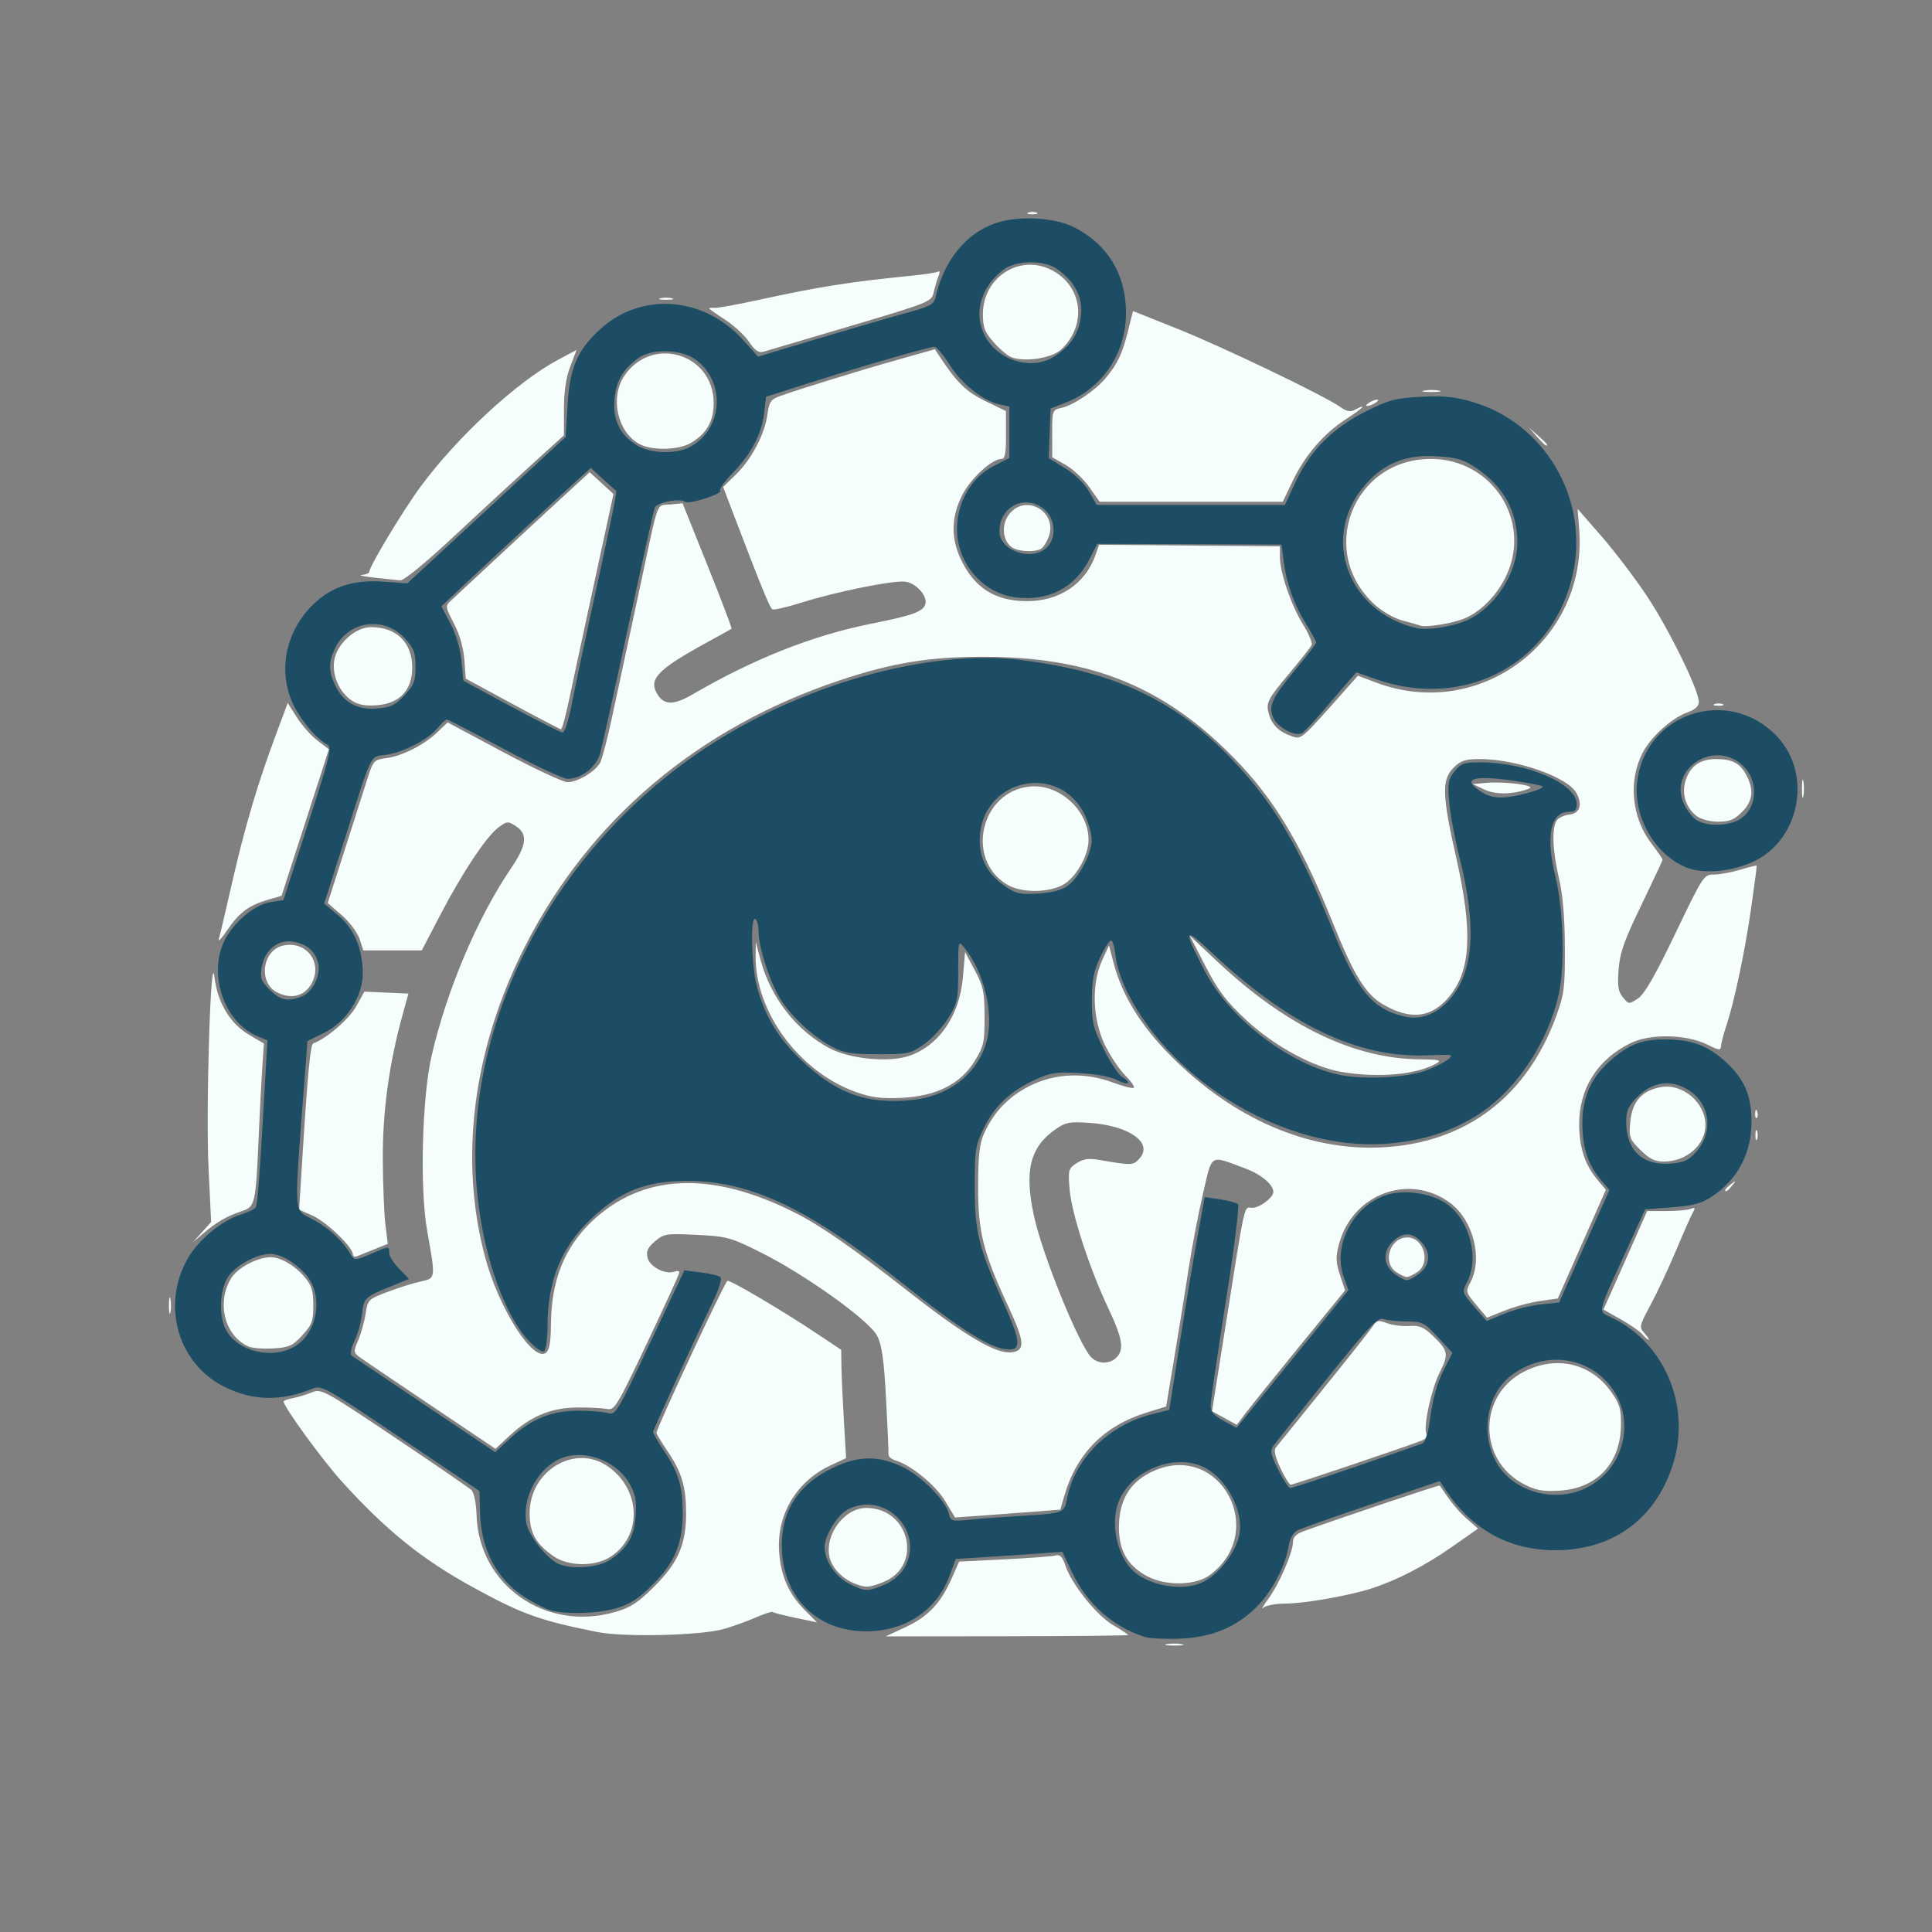 <svg width="800" height="800" version="1.1" viewBox="0 0 211.67 211.67" xml:space="preserve" xmlns="http://www.w3.org/2000/svg"><rect x="0" y="0" width="211.67" height="211.67" fill="#808080" stroke="none"/><g transform="matrix(1.366 0 0 1.366 -30.242 -10.589)"><path d="m115.73 139.62c0.327-0.063 0.863-0.063 1.191 0 0.327 0.063 0.059 0.115-0.595 0.115-0.655 0-0.923-0.052-0.595-0.115zm-45.707-0.976c-4.617-0.926-5.999-1.423-9.899-3.557-4.124-2.257-6.982-4.559-10.56-8.502-1.551-1.71-4.676-6.002-4.676-6.422 0-0.076 0.327-0.198 0.728-0.271 0.4-0.073 1.085-0.279 1.521-0.458 0.773-0.317 0.948-0.223 6.615 3.575 3.201 2.145 5.985 4.054 6.186 4.242 0.222 0.207 0.388 1.006 0.424 2.04 0.195 5.631 5.562 9.366 11.131 7.747 1.246-0.362 1.837-0.751 3.162-2.079 1.883-1.888 2.515-3.357 2.513-5.848-0.002-2.107-0.347-3.269-1.462-4.927-0.505-0.75-0.917-1.427-0.917-1.504 0-0.369 5.364-11.873 5.687-12.196 0.14-0.14 4.312 2.318 7.212 4.249l1.918 1.278 0.022 1.381c0.012 0.76 0.102 2.714 0.198 4.344l0.176 2.963-1.271 0.595c-2.712 1.27-4.303 3.943-4.104 6.896 0.133 1.97 0.767 3.408 2.084 4.724l0.96 0.96-1.73-0.363c-0.951-0.199-1.777-0.41-1.835-0.468-0.058-0.058-0.661 0.137-1.338 0.434-0.678 0.297-1.828 0.712-2.555 0.923-1.839 0.532-8.013 0.681-10.186 0.245zm24.744-0.388c1.806-0.842 2.817-1.906 3.693-3.887l0.604-1.367 3.669-0.184c2.018-0.101 3.867-0.242 4.108-0.312 0.318-0.093 0.524 0.13 0.747 0.806 0.493 1.495 2.501 4.004 3.825 4.78 0.663 0.389 1.206 0.747 1.206 0.796 0 0.049-4.376 0.094-9.723 0.1l-9.723 0.011zm29.095-2.264c0.873-1.19 1.972-3.72 1.982-4.559 4e-3 -0.4 0.262-0.661 0.866-0.877 3.49-1.247 10.86-3.719 10.901-3.657 0.964 1.422 1.488 2.062 2.201 2.689l0.871 0.765-2.059 1.446c-2.152 1.511-4.395 2.675-6.444 3.343-1.819 0.593-5.419 1.226-6.969 1.226-0.755 0-1.539 0.149-1.742 0.331s-0.027-0.136 0.392-0.707zm-33.201-1.244c-0.987-0.394-1.804-1.262-1.992-2.116-0.397-1.807 1.199-3.936 2.951-3.936 3.501 0 4.57 4.662 1.364 5.945-1.154 0.462-1.406 0.473-2.323 0.107zm23.549-0.545c-1.707-0.879-2.43-2.238-2.316-4.351 0.108-2.002 1.014-3.343 2.789-4.128 5.319-2.353 9.199 4.866 4.491 8.354-1.127 0.835-3.469 0.894-4.963 0.125zm-47.629-1.605c-1.456-0.991-1.963-1.889-1.963-3.48 0-3.384 3.583-5.567 6.22-3.79 2.758 1.859 2.852 5.708 0.18 7.337-1.22 0.744-3.291 0.712-4.437-0.068zm31.362-4.457c-0.764-1.276-2.766-2.908-4.01-3.267-0.311-0.09-0.551-0.308-0.535-0.486 0.016-0.177-0.07-2.168-0.191-4.424-0.171-3.164-0.334-4.323-0.717-5.073-0.631-1.237-5.809-4.941-9.393-6.72-2.379-1.181-2.678-1.262-5.101-1.378-2.44-0.117-2.613-0.09-3.329 0.525-0.598 0.514-0.719 0.79-0.584 1.329 0.182 0.724 1.453 1.364 2.166 1.091 0.214-0.082 0.383-0.047 0.376 0.077-0.007 0.125-1.172 2.667-2.588 5.651-2.437 5.133-2.61 5.417-3.228 5.292-0.359-0.073-1.427-0.126-2.373-0.118-2.096 0.018-3.713 0.685-5.378 2.22l-1.184 1.092-4.987-3.352c-2.743-1.843-5.313-3.581-5.711-3.862-0.717-0.505-0.72-0.52-0.307-1.487 0.229-0.537 0.496-1.495 0.592-2.129 0.17-1.122 0.217-1.169 1.763-1.754 0.873-0.331 2.064-0.705 2.646-0.833 1.232-0.27 1.221-0.186 0.529-4.066-0.601-3.368-0.414-10.703 0.358-14.043 1.22-5.274 3.666-11.051 6.356-15.014 1.273-1.875 1.381-2.756 0.414-3.389-0.64-0.419-0.715-0.415-1.389 0.076-0.967 0.705-2.895 3.6-4.687 7.036l-1.483 2.844h-4.688l-0.305-0.925c-0.168-0.509-0.81-1.365-1.428-1.902l-1.123-0.976 1.275-3.985c0.701-2.192 1.525-4.775 1.831-5.74 0.545-1.72 0.577-1.758 1.591-1.894 1.293-0.173 3.023-1.051 4.098-2.078l0.822-0.785 4.489 2.396c2.469 1.318 4.778 2.396 5.132 2.395 0.804-0.001 2.236-0.857 2.613-1.562 0.157-0.293 0.586-1.936 0.954-3.652 0.368-1.716 0.912-4.251 1.21-5.633 0.297-1.382 0.821-3.823 1.163-5.424 1.396-6.527 1.155-5.895 2.283-6.002l1-0.095 2.005 5c1.103 2.75 1.97 5.027 1.927 5.061-0.043 0.034-0.911 0.516-1.93 1.073-4.066 2.221-4.797 2.999-3.985 4.238 0.545 0.832 1.299 0.819 2.794-0.05 4.973-2.889 9.665-4.739 14.42-5.684 3.149-0.626 4.008-0.931 4.226-1.5 0.251-0.655-0.723-1.763-1.631-1.855-1.013-0.102-5.56 0.822-8.295 1.686-1.163 0.367-2.213 0.607-2.333 0.533-0.206-0.127-0.901-1.827-3.038-7.431l-0.908-2.381 1.03-1.003c1.254-1.221 2.306-3.225 2.522-4.806 0.139-1.014 0.274-1.216 0.987-1.472 1.57-0.565 6.393-2.054 9.416-2.907l3.034-0.856 0.406 0.62c1.343 2.05 2.116 2.8 3.65 3.544l1.637 0.794 7e-3 1.918c5e-3 1.437-0.083 1.918-0.35 1.918-0.79 0-2.504 1.584-3.179 2.938-0.851 1.707-0.898 3.34-0.146 4.999 1.064 2.346 2.717 3.438 5.261 3.474 2.646 0.037 4.779-1.372 5.588-3.692l0.29-0.832 14.502 0.125 4.3e-4 0.836c6.4e-4 1.252 0.884 3.849 1.836 5.396 0.464 0.754 0.787 1.505 0.717 1.67-0.069 0.165-0.92 1.247-1.891 2.404-1.541 1.837-1.745 2.205-1.607 2.893 0.201 1.003 0.778 1.639 1.816 2.001 0.887 0.309 0.669 0.495 4.572-3.907l0.813-0.916 1.509 0.565c8.309 3.109 16.939-3.434 16.241-12.312l-0.129-1.635 1.918 2.199c1.055 1.21 2.699 3.374 3.654 4.81 1.754 2.638 4.154 7.534 4.154 8.475 0 0.347-0.307 0.622-0.956 0.857-1.243 0.45-2.915 1.972-3.566 3.247-1.154 2.262-0.866 5.179 0.717 7.252 0.492 0.645 0.895 1.229 0.895 1.298 0 0.069-0.765 1.705-1.7 3.636-1.381 2.852-1.724 3.821-1.827 5.165-0.102 1.323-0.033 1.772 0.343 2.236 0.461 0.569 0.485 0.571 1.202 0.101 0.529-0.347 1.361-1.79 3.003-5.212 2.226-4.638 2.287-4.733 3.097-4.733 0.454 0 1.405-0.174 2.112-0.387s1.301-0.362 1.319-0.331c0.018 0.031-0.18 1.545-0.439 3.364-0.499 3.499-1.358 7.574-1.998 9.481-0.212 0.631-0.4 1.349-0.419 1.595-0.031 0.408-0.129 0.401-1.106-0.085-1.661-0.825-4.559-0.889-6.118-0.134-2.697 1.306-4.194 3.684-4.158 6.606 0.023 1.858 0.477 3.197 1.495 4.407l0.645 0.767-3.854 8.717-1.42 0.201c-0.781 0.11-2.059 0.457-2.839 0.771l-1.419 0.57-0.869-1.035c-0.848-1.01-0.859-1.054-0.449-1.829 0.987-1.869 0.208-4.947-1.596-6.309-3.278-2.474-7.886-0.782-8.963 3.293-0.268 1.013-0.254 1.425 0.085 2.454l0.407 1.236-3.611 4.426c-1.986 2.434-3.94 4.86-4.342 5.39l-0.73 0.965-1.988-1.089 0.989-6.241c1.741-10.981 1.539-10.077 2.247-10.077 0.591 0 1.682-0.82 1.682-1.264 0-0.598-0.962-1.407-2.24-1.885-2.913-1.09-2.642-1.249-3.399 2.003-0.367 1.576-0.878 4.235-1.135 5.909-0.257 1.673-0.773 4.873-1.146 7.109l-0.678 4.067-1.518 0.468c-3.461 1.066-5.668 3.294-6.658 6.722l-0.312 1.081-2.106 0.165c-1.158 0.091-3.058 0.232-4.222 0.315l-2.117 0.15zm13.734-11.503c0.648-0.648 0.502-1.529-0.661-3.99-1.502-3.175-2.936-7.592-3.092-9.523-0.124-1.529-0.091-1.652 0.562-2.08 0.502-0.329 0.968-0.407 1.688-0.283 2.776 0.479 2.841 0.477 3.358-0.094 1.123-1.241-0.789-2.621-3.947-2.85-1.643-0.119-1.961-0.063-2.758 0.488-2.081 1.436-2.556 3.344-1.748 7.018 0.681 3.095 3.521 10.115 4.554 11.257 0.527 0.583 1.492 0.609 2.046 0.056zm-45.351-2.593c0.012-3.557 1.072-6.237 3.299-8.343 4.057-3.837 9.594-4.069 16.283-0.682 2.093 1.06 4.603 2.807 9.239 6.432 4.43 3.463 6.883 4.904 8.112 4.764 1.132-0.129 1.082-0.812-0.278-3.741-1.993-4.294-2.399-5.919-2.392-9.575 4e-3 -2.417 0.114-3.417 0.459-4.191 0.782-1.752 1.986-3.013 3.688-3.864 2.04-1.019 4.418-1.11 6.703-0.255 0.816 0.305 1.552 0.487 1.635 0.403 0.083-0.083-0.237-0.542-0.712-1.018-0.475-0.476-1.206-1.581-1.625-2.454-0.979-2.042-1.063-4.879-0.2-6.747l0.55-1.191 0.373 1.423c0.678 2.585 2.183 5.023 4.6 7.453 5.007 5.034 11.008 7.625 16.946 7.318 6.691-0.346 11.605-4.06 13.958-10.549 0.637-1.755 0.702-2.282 0.686-5.513-0.012-2.422-0.168-4.211-0.483-5.556-0.522-2.227-0.579-4.113-0.14-4.643 0.161-0.194 0.611-0.39 0.999-0.435 0.832-0.096 1.053-0.782 0.554-1.715-0.688-1.285-4.797-2.733-7.758-2.733-1.167 0-1.525 0.119-2.104 0.698-0.957 0.957-0.918 2.204 0.227 7.26 1.332 5.883 1.166 9.032-0.588 11.116-1.419 1.686-3.071 1.881-5.265 0.62-1.415-0.813-2.352-2.333-4.069-6.597-2.726-6.77-4.959-10.359-8.675-13.941-5.366-5.173-11.114-7.359-19.338-7.357-4.385 1e-3 -7.307 0.481-11.54 1.894-11.319 3.779-20.058 11.166-25.216 21.318-4.187 8.241-5.319 17.049-3.206 24.942 1.111 4.152 3.888 8.491 4.897 7.653 0.256-0.212 0.375-0.902 0.38-2.196zm24.488-18.698c-4.58-1.621-8.131-6.448-8.07-10.969l0.014-1.058 0.384 1.427c0.81 3.013 2.827 5.612 5.473 7.052 1.609 0.876 4.752 1.196 6.4 0.652 2.41-0.795 4.091-3.228 4.352-6.301l0.174-2.037 0.779 1.455c0.687 1.282 0.78 1.725 0.786 3.724 6e-3 2.07-0.064 2.382-0.796 3.568-1.136 1.839-3.087 2.816-5.882 2.946-1.584 0.074-2.4-0.03-3.613-0.459zm39.005-1.606c-2.325-0.372-5.482-2.085-7.752-4.204-1.599-1.493-2.233-2.333-3.247-4.301l-1.261-2.445 2.219 2.084c5.497 5.163 10.975 7.805 16.259 7.841 1.475 0.01 1.75 0.072 1.353 0.303-1.574 0.914-4.578 1.201-7.57 0.722zm-26.924-15.05c-3.352-2.044-2.098-7.444 1.824-7.853 2.364-0.246 4.727 1.893 4.727 4.279 0 1.29-1.059 3.109-2.117 3.638-1.262 0.631-3.344 0.6-4.434-0.064zm38.301-7.612-0.926-0.437 1.058-0.098c1.51-0.14 4.125 0.213 3.44 0.465-1.287 0.473-2.663 0.5-3.572 0.07zm3.177 55.715c-3.728-1.921-3.701-7.186 0.046-9.053 2.599-1.295 5.335-0.64 6.96 1.667 0.668 0.949 0.788 1.361 0.77 2.66-0.042 3.062-1.933 5.069-4.94 5.243-1.329 0.077-1.878-0.023-2.837-0.517zm-19.54-1.294c-0.414-0.883-0.536-1.428-0.367-1.643 0.139-0.177 1.847-2.292 3.795-4.701 1.948-2.409 3.721-4.649 3.94-4.979 0.354-0.534 0.484-0.567 1.184-0.301 0.432 0.164 1.233 0.267 1.779 0.227 0.795-0.057 1.157 0.085 1.816 0.712 1.328 1.264 1.381 1.517 0.629 3.015-0.673 1.339-1.315 4.296-1.071 4.931 0.07 0.183-0.073 0.414-0.318 0.513-1.127 0.452-10.37 3.568-10.556 3.558-0.115-6e-3 -0.488-0.605-0.829-1.332zm-82.745-9.747c-1.923-0.828-2.612-3.519-1.405-5.486 0.511-0.833 2.108-1.68 3.165-1.68 0.802 0 1.948 0.671 2.728 1.598 0.562 0.667 0.693 1.096 0.693 2.262 0 1.262-0.108 1.557-0.882 2.402-0.774 0.844-1.059 0.974-2.315 1.052-0.788 0.049-1.681-0.018-1.983-0.148zm111.78-0.979c-0.195-0.235-0.978-0.779-1.741-1.209l-1.386-0.782 0.676-1.503c0.372-0.826 1.161-2.604 1.754-3.95l1.078-2.447h1.52c0.836 0 1.72-0.077 1.965-0.171 0.372-0.143 0.398-0.088 0.162 0.331-0.155 0.276-0.756 1.633-1.335 3.015s-1.487 3.325-2.019 4.316c-0.928 1.731-0.948 1.823-0.502 2.315 0.255 0.282 0.401 0.513 0.323 0.513s-0.3-0.192-0.495-0.427zm-118.18-2.351c0.003-0.582 0.057-0.789 0.12-0.46 0.063 0.329 0.061 0.805-0.005 1.058-0.066 0.253-0.118-0.016-0.115-0.598zm98.417-2.661c-1.126-0.789-0.474-2.763 0.913-2.763 1.304 0 1.901 2.007 0.821 2.763-0.323 0.227-0.714 0.412-0.867 0.412-0.154 0-0.544-0.185-0.867-0.412zm-83.667-1.418c0-0.562-2.103-2.582-3.206-3.079l-1.1-0.496 0.173-2.788c0.5-8.069 0.72-10.469 0.965-10.551 1.012-0.339 2.865-1.933 3.432-2.952l0.662-1.191 3.532 0.156-0.488 1.774c-1.069 3.886-1.589 7.728-1.566 11.555 0.012 2.042 0.107 4.395 0.212 5.227l0.189 1.514-1.071 0.433c-0.589 0.238-1.22 0.493-1.402 0.565-0.182 0.072-0.331-3e-3 -0.331-0.167zm-12.099-1.763 0.734-0.815-0.208-4.345c-0.229-4.786 0.182-17.884 0.479-15.279 0.23 2.011 1.257 3.718 2.772 4.606l1.189 0.697-0.128 1.89c-0.07 1.039-0.196 3.438-0.278 5.329-0.25 5.732-0.282 5.874-1.415 6.245-1.142 0.374-1.997 0.875-3.086 1.807l-0.794 0.679zm122.17-3.386c0-0.055 0.208-0.263 0.463-0.463 0.42-0.329 0.429-0.32 0.1 0.1-0.346 0.441-0.563 0.581-0.563 0.363zm-6.806-3.214c-0.878-0.878-0.925-1.012-0.801-2.3 0.151-1.576 0.93-2.454 2.424-2.734 1.756-0.329 3.597 1.228 3.597 3.042 0 1.589-1.516 2.923-3.321 2.923-0.752 0-1.172-0.206-1.898-0.933zm9.229-1.184c0-0.364 0.06-0.513 0.133-0.331 0.073 0.182 0.073 0.48 0 0.661s-0.133 0.033-0.133-0.331zm-0.021-1.742c0.013-0.308 0.075-0.371 0.16-0.16 0.076 0.191 0.067 0.419-0.021 0.507-0.088 0.088-0.15-0.068-0.139-0.347zm-118.55-9.711c-1.528-0.773-1.187-3.385 0.489-3.753 1.837-0.403 3.172 1.319 2.312 2.982-0.552 1.068-1.629 1.364-2.801 0.771zm-4.666-4.29c0.086-0.291 0.568-2.335 1.07-4.543 1.007-4.422 2.027-7.872 3.49-11.795l0.962-2.579 0.733 1.156c0.403 0.636 1.146 1.471 1.651 1.856l0.918 0.7-3.797 11.751-1.079 0.312c-1.538 0.445-2.326 1.032-3.274 2.438-0.457 0.678-0.76 0.994-0.673 0.703zm118.51-9.862c-0.877-0.689-1.213-1.811-0.861-2.876 0.376-1.138 1.167-1.683 2.445-1.683 1.292 0 1.932 0.346 2.434 1.318 0.609 1.178 0.496 2.066-0.374 2.936-0.62 0.62-1.001 0.772-1.918 0.768-0.676-0.004-1.383-0.193-1.727-0.463zm8.459-2.177c0-0.655 0.052-0.923 0.115-0.595 0.063 0.327 0.063 0.863 0 1.191s-0.115 0.06-0.115-0.595zm-103.43-6.81-3.742-2.024-0.109-1.51c-0.069-0.955-0.375-2.023-0.834-2.906-0.694-1.338-0.704-1.414-0.25-1.832 0.261-0.239 1.55-1.439 2.865-2.665 1.315-1.226 3.713-3.448 5.33-4.936l2.94-2.707 1.909 1.749-1.572 7.257c-0.865 3.991-1.778 8.239-2.03 9.439s-0.527 2.177-0.611 2.171c-0.084-0.007-1.837-0.923-3.896-2.036zm-12.859-0.253c-1.002-0.643-1.618-2.033-1.429-3.224 0.213-1.341 1.69-2.677 2.958-2.677 2.032 0 3.298 1.24 3.298 3.23 0 1.812-0.988 2.883-2.794 3.031-0.94 0.077-1.511-0.024-2.033-0.359zm109.27 0.273c0.182-0.073 0.48-0.073 0.661 0s0.033 0.133-0.331 0.133c-0.364 0-0.513-0.06-0.331-0.133zm-23.614-6.303c-0.146-0.059-0.777-0.239-1.404-0.4-0.632-0.162-1.613-0.721-2.202-1.253-4.665-4.215-1.809-11.699 4.469-11.709 4.929-0.008 8.137 4.974 6.046 9.39-0.727 1.536-2.02 2.853-3.337 3.401-0.981 0.408-3.128 0.751-3.572 0.571zm-83.873-3.84c-0.873-0.097-1.32-0.196-0.992-0.22 0.327-0.024 0.595-0.139 0.595-0.254 0-0.424 2.744-4.978 4.121-6.84 2.955-3.997 7.735-8.408 10.988-10.142l1.511-0.805-0.505 1.328c-0.342 0.9-0.505 2.003-0.505 3.421v2.093l-2.571 2.336c-1.414 1.285-4.262 3.914-6.329 5.842-2.273 2.12-3.949 3.488-4.242 3.461-0.266-0.024-1.199-0.124-2.072-0.22zm51.119-2.447c-0.748-0.557-0.838-1.824-0.188-2.65 1.329-1.689 3.921-0.168 3.153 1.851-0.151 0.397-0.416 0.812-0.589 0.922-0.493 0.314-1.888 0.241-2.377-0.123zm6.233-4.81c-0.454-0.645-1.31-1.448-1.901-1.786l-1.075-0.614-2e-3 -1.897c-2e-3 -1.861 0.012-1.9 0.734-2.059 0.968-0.213 2.731-1.4 3.555-2.394 0.962-1.161 1.326-1.925 1.783-3.746l0.409-1.629 3.572 1.426c3.606 1.44 11.692 5.321 13.024 6.25 0.568 0.396 0.834 0.442 1.257 0.216 1.02-0.546 0.531-0.055-0.791 0.793-1.756 1.127-3.273 2.89-4.252 4.94l-0.798 1.672h-14.688zm-36.095-3.465c-1.753-0.952-2.367-3.713-1.21-5.445 2.206-3.302 7.174-1.807 7.174 2.16 0 1.444-0.547 2.425-1.77 3.17-1.014 0.618-3.16 0.676-4.195 0.114zm71.989-0.589-0.641-0.728 0.728 0.641c0.4 0.353 0.728 0.68 0.728 0.728 0 0.208-0.214 0.039-0.814-0.641zm-13.474-2.712c0.218-0.141 0.516-0.256 0.661-0.256s0.086 0.115-0.132 0.256c-0.218 0.141-0.516 0.256-0.661 0.256s-0.086-0.115 0.132-0.256zm4.432-0.98c0.327-0.063 0.863-0.063 1.191 0 0.327 0.063 0.059 0.115-0.595 0.115-0.655 0-0.923-0.052-0.595-0.115zm-33.154-2.698c-0.299-0.129-0.924-0.668-1.389-1.198-0.701-0.798-0.845-1.181-0.845-2.237 0-2.984 2.994-4.873 5.56-3.509 2.458 1.306 2.798 4.426 0.693 6.367-0.756 0.697-2.996 1.018-4.019 0.576zm-20.992-1.214c-0.348-0.516-1.212-1.314-1.918-1.772-0.707-0.458-1.285-0.865-1.285-0.904 0-0.039 0.208-0.06 0.463-0.046 0.255 0.014 1.892-0.286 3.638-0.667 4.762-1.038 7.318-1.44 12.171-1.915 1.019-0.1 1.962-0.247 2.095-0.327 0.142-0.085 0.156 0.065 0.033 0.361-0.115 0.279-0.288 0.858-0.384 1.288-0.171 0.769-0.278 0.812-6.648 2.706-3.561 1.058-6.712 1.99-7.003 2.07-0.396 0.109-0.689-0.091-1.163-0.793zm-7.106-3.491c0.255-0.067 0.671-0.067 0.926 0 0.255 0.067 0.046 0.121-0.463 0.121-0.509 0-0.718-0.054-0.463-0.121zm29.501-6.872c0.182-0.073 0.48-0.073 0.661 0s0.033 0.133-0.331 0.133c-0.364 0-0.513-0.06-0.331-0.133z" fill="#f6fdfd"/><path d="m113.94 139.04c-2.59-0.851-4.607-2.648-5.817-5.184l-0.783-1.641-1.396 0.104c-0.768 0.057-2.69 0.187-4.271 0.287l-2.875 0.183-0.502 1.348c-1.037 2.783-3.571 4.465-6.713 4.455-4.019-0.013-6.757-2.841-6.741-6.961 0.011-2.779 1.395-4.858 4.095-6.151 2.045-0.979 3.621-1.003 5.563-0.085 1.52 0.719 3.466 2.675 3.738 3.756 0.152 0.605 0.24 0.631 1.648 0.491 0.818-0.082 2.678-0.22 4.133-0.307 3.439-0.206 3.483-0.222 3.698-1.369 0.596-3.176 3.305-5.89 6.759-6.772l1.449-0.37 0.846-5.395c0.465-2.967 1.104-6.805 1.42-8.529l0.574-3.134 1.226 0.179c0.674 0.099 1.325 0.275 1.446 0.391 0.121 0.117-0.325 3.656-0.992 7.865-0.667 4.209-1.212 7.944-1.21 8.299 2e-3 0.478 0.272 0.792 1.043 1.21l1.04 0.565 8.967-11.046-0.391-1.127c-0.892-2.569 0.901-5.809 3.631-6.559 1.458-0.4 3.565-0.039 4.711 0.809 1.806 1.335 2.565 4.345 1.57 6.229-0.425 0.805-0.419 0.823 0.569 1.971l0.998 1.159 1.425-0.592c0.784-0.326 2.093-0.662 2.908-0.747l1.483-0.155 4.031-9.017-0.658-0.782c-1.031-1.225-1.485-2.558-1.508-4.422-0.027-2.167 0.64-3.732 2.18-5.119 1.468-1.322 2.564-1.76 4.406-1.76 2.101 0 3.384 0.453 4.789 1.69 1.568 1.38 2.182 2.745 2.189 4.867 9e-3 2.563-1.104 4.676-3.192 6.058-0.82 0.543-1.492 0.721-3.189 0.849l-2.15 0.162-1.677 3.67c-2.21 4.837-2.14 4.479-0.976 5.034 4.165 1.986 6.3 6.976 4.943 11.555-1.25 4.219-4.423 6.793-8.706 7.06-4.087 0.255-7.372-1.417-9.654-4.913l-0.397-0.608-5.464 1.844c-3.005 1.014-5.698 1.969-5.984 2.122-0.313 0.168-0.586 0.676-0.686 1.28-0.262 1.578-1.347 3.635-2.555 4.843-1.644 1.644-3.635 2.461-6.213 2.552-1.164 0.041-2.414-0.023-2.778-0.143zm-20.913-4.16c0.631-0.252 1.275-0.773 1.593-1.288 1.798-2.909-1.449-6.345-4.503-4.765-0.813 0.42-1.841 2.106-1.841 3.018 0 1.086 0.872 2.384 1.965 2.925 1.3 0.643 1.441 0.649 2.787 0.11zm25.327-0.122c1.583-0.598 3.241-2.883 3.251-4.481 0.013-1.964-1.407-4.231-3.089-4.934-2.407-1.006-5.749 0.446-6.676 2.901-0.662 1.753-0.091 4.342 1.22 5.527 1.256 1.135 3.697 1.591 5.295 0.987zm30.714-7.536c3.332-1.392 4.423-5.646 2.155-8.398-1.946-2.361-5.314-2.686-7.866-0.761-2.432 1.835-2.573 6.062-0.273 8.147 1.575 1.428 4.004 1.839 5.984 1.012zm-18.25-1.815c2.723-0.932 5.138-1.77 5.368-1.863 0.294-0.118 0.5-0.791 0.695-2.273 0.175-1.322 0.551-2.645 1.013-3.557l0.735-1.452-1.166-1.261c-1.092-1.181-1.249-1.261-2.489-1.261-0.728 0-1.564-0.089-1.859-0.197-0.459-0.169-1.1 0.504-4.498 4.725-2.179 2.707-4.122 5.143-4.318 5.412-0.308 0.423-0.259 0.688 0.362 1.956 0.395 0.806 0.827 1.466 0.962 1.466 0.134 0 2.472-0.763 5.194-1.695zm5.179-15.522c0.862-0.678 0.911-1.704 0.122-2.543-0.72-0.767-1.462-0.779-2.252-0.037-0.836 0.785-0.8 1.885 0.085 2.58 0.383 0.302 0.844 0.548 1.023 0.548 0.179 0 0.639-0.247 1.023-0.548zm22.165-9.725c1.532-1.715 1.094-4.163-0.924-5.166-1.328-0.66-2.64-0.4-3.789 0.749-0.713 0.713-0.879 1.086-0.879 1.977 0 2.294 1.315 3.536 3.556 3.359 1.056-0.083 1.447-0.26 2.036-0.919zm-91.925 36.728c-0.407-0.122-1.316-0.592-2.02-1.044-2.221-1.425-3.488-3.802-3.573-6.707l-0.053-1.801-6.318-4.257c-6.189-4.17-6.334-4.25-7.125-3.929-2.466 1.002-4.708 0.957-6.952-0.138-3.759-1.835-5.138-6.508-3.03-10.267 0.858-1.529 2.768-3.121 4.294-3.578 0.562-0.168 1.097-0.428 1.189-0.577 0.154-0.249 0.338-2.74 0.772-10.459l0.165-2.939-0.771-0.319c-2.632-1.09-3.977-4.817-2.728-7.56 0.68-1.494 2.429-2.996 3.73-3.204l1.055-0.169 1.977-6.116c1.784-5.519 1.933-6.139 1.528-6.358-0.994-0.536-2.415-2.328-2.923-3.687-0.977-2.61-0.281-5.524 1.802-7.545 1.486-1.442 3.23-2.004 5.675-1.828l1.877 0.135 12.7-11.742 0.149-2.509c0.182-3.077 0.794-4.489 2.68-6.185 3.295-2.962 8.274-2.565 11.397 0.91l1.205 1.34 4.72-1.414c2.596-0.778 5.766-1.701 7.046-2.051 2.034-0.557 2.345-0.72 2.473-1.3 0.645-2.925 2.464-5.16 4.842-5.95 1.85-0.614 4.722-0.454 6.293 0.351 2.664 1.366 4.114 3.744 4.137 6.787 0.025 3.281-1.863 6.109-4.858 7.276l-1.191 0.464-0.077 1.988-0.077 1.988 1.319 0.812c0.789 0.485 1.564 1.241 1.929 1.879l0.61 1.068 15.089 4e-3 0.884-1.897c1.166-2.502 2.996-4.322 5.684-5.65 1.824-0.902 2.349-1.037 4.41-1.135 1.857-0.089 2.718 0.003 4.178 0.447 5.625 1.709 9.11 7.529 8.016 13.385-1.374 7.35-8.569 11.371-15.81 8.835l-1.627-0.57-0.786 0.899c-0.432 0.495-1.341 1.552-2.02 2.349s-1.379 1.531-1.557 1.631c-0.557 0.312-2.026-0.494-2.323-1.275-0.366-0.962-0.095-1.525 1.88-3.913 0.868-1.049 1.578-1.984 1.578-2.079s-0.356-0.75-0.791-1.456c-0.987-1.605-1.567-3.213-1.804-5.007l-0.184-1.39-14.776-0.061-0.608 1.196c-1.187 2.335-3.3 3.432-5.959 3.093-2.806-0.358-4.906-3.031-4.665-5.938 0.166-1.999 1.279-3.747 2.925-4.594l1.254-0.646v-4.12l-0.773-0.17c-1.335-0.293-3.026-1.628-3.99-3.148-0.509-0.804-1.064-1.467-1.232-1.474-0.399-0.017-5.935 1.581-10.177 2.936l-3.339 1.067-0.152 1.281c-0.202 1.703-1.03 3.294-2.507 4.817-0.667 0.688-1.128 1.336-1.024 1.441 0.236 0.236-2.53 1.125-2.796 0.898-0.386-0.33-2.282 0.03-2.449 0.465-0.091 0.237-1.05 4.541-2.132 9.565s-2.094 9.587-2.249 10.14c-0.309 1.101-1.506 2.035-2.608 2.037-0.349 5.44e-4 -2.636-1.071-5.082-2.38s-4.52-2.381-4.608-2.381c-0.088 0-0.438 0.33-0.777 0.733-0.77 0.915-2.752 1.923-4.15 2.11-1.254 0.168-1.016-0.323-3.255 6.725l-1.653 5.203 1.122 0.938c1.277 1.068 1.973 2.709 1.973 4.656 0 1.855-1.315 3.888-3.078 4.76l-1.358 0.671-0.171 2.249c-0.943 12.409-1.019 11.137 0.73 12.125 1.302 0.735 2.285 1.67 2.952 2.808 0.247 0.421 0.35 0.415 1.543-0.097 1.541-0.661 1.499-0.658 1.499-0.098 0 0.248 0.359 0.821 0.797 1.273l0.797 0.822-1.525 0.62c-2.024 0.822-2.098 0.895-2.246 2.207-0.07 0.622-0.342 1.584-0.605 2.137-0.275 0.58-0.374 1.08-0.233 1.18 0.135 0.096 2.781 1.878 5.882 3.96l5.637 3.786 1.191-1.098c1.672-1.541 3.286-2.209 5.385-2.227 0.946-8e-3 2.031 0.073 2.412 0.18 0.681 0.191 0.739 0.096 3.44-5.622l2.747-5.817 1.323 0.165c0.728 0.091 1.429 0.263 1.559 0.382 0.136 0.124-0.078 0.872-0.5 1.753-1.914 3.991-4.896 10.49-4.896 10.672 0 0.112 0.413 0.817 0.917 1.567 1.115 1.658 1.46 2.82 1.462 4.927 0.002 2.43-0.639 3.967-2.382 5.712-1.14 1.141-1.833 1.598-2.912 1.918-1.503 0.446-4.139 0.521-5.367 0.153zm4.844-4.032c1.416-0.964 1.937-1.874 2.042-3.568 0.076-1.226-0.025-1.731-0.517-2.578-1.126-1.939-3.874-2.833-5.742-1.867-1.728 0.894-2.861 3.19-2.506 5.081 0.191 1.018 1.695 2.905 2.612 3.276 1.117 0.453 3.197 0.279 4.112-0.344zm-25.264-17.136c1.888-1.167 2.287-4.245 0.759-5.853-0.923-0.971-1.979-1.554-2.803-1.546-1.085 0.01-2.826 0.988-3.38 1.897-0.639 1.049-0.712 3.075-0.149 4.163 0.918 1.774 3.762 2.457 5.573 1.338zm0.493-28.03c0.877-0.333 1.567-1.683 1.355-2.649-0.215-0.979-0.913-1.583-2.039-1.766-1.207-0.196-2.282 0.697-2.502 2.077-0.135 0.847-0.046 1.089 0.65 1.786 0.845 0.845 1.431 0.973 2.537 0.553zm21.696-23.493c0.247-1.273 0.855-4.161 1.35-6.416 1.687-7.685 2.295-10.629 2.204-10.672-0.05-0.024-0.528-0.446-1.063-0.939l-0.972-0.895-2.717 2.483c-2.403 2.196-6.911 6.385-8.65 8.038l-0.618 0.587 0.727 1.39c0.443 0.848 0.787 2.012 0.882 2.985l0.156 1.595 3.837 2.073c2.11 1.14 3.967 2.076 4.126 2.08 0.159 0.004 0.492-1.034 0.739-2.308zm-13.414-0.69c0.749-0.817 0.876-1.149 0.876-2.287 0-1.135-0.128-1.47-0.869-2.279-1.659-1.81-4.542-1.396-5.585 0.802-0.54 1.138-0.536 1.825 0.017 2.99 0.648 1.366 1.777 1.982 3.378 1.843 1.091-0.094 1.451-0.271 2.183-1.069zm85.146-5.979c2.267-0.983 4.094-3.772 4.098-6.256 5e-3 -2.484-1.076-4.47-3.236-5.943-1.057-0.721-1.558-0.875-3.186-0.98-2.481-0.159-4.232 0.53-5.762 2.267-3.645 4.141-1.467 10.233 4.116 11.517 0.845 0.194 2.82-0.107 3.969-0.605zm-33.739-5.775c0.896-0.726 0.851-2.325-0.089-3.134-1.502-1.292-3.611-0.271-3.611 1.748 0 1.509 2.425 2.417 3.699 1.385zm-28.571-8.127c2.713-1.403 2.969-5.273 0.468-7.057-1.165-0.831-3.531-0.868-4.598-0.071-1.25 0.933-1.77 1.858-1.88 3.346-0.122 1.647 0.466 2.812 1.842 3.65 1.042 0.636 3.07 0.699 4.169 0.131zm29.372-7.343c1.303-0.887 1.909-1.863 2.042-3.288 0.133-1.424-0.472-2.6-1.866-3.633-1.036-0.768-3.291-0.768-4.327 0-1.987 1.472-2.533 3.872-1.295 5.693 1.227 1.806 3.758 2.377 5.446 1.228zm-42.215 79.051c-1.927-2.043-3.553-6.522-4.111-11.324-1.565-13.458 5.72-27.944 18.227-36.246 7.735-5.135 17.984-7.991 25.369-7.071 7.44 0.928 12.36 3.235 16.796 7.878 3.425 3.585 5.399 6.908 8.127 13.683 1.997 4.959 3.224 6.446 5.797 7.029 1.298 0.294 2.532-0.165 3.588-1.334 1.962-2.171 2.228-5.817 0.832-11.383-0.383-1.528-0.762-3.552-0.842-4.498-0.126-1.498-0.071-1.813 0.433-2.447 0.509-0.642 0.755-0.727 2.08-0.724 3.764 0.01 7.72 1.726 7.72 3.349 0 0.469-0.147 0.615-0.62 0.615-1.477 0-1.889 1.939-1.098 5.159 0.639 2.602 0.783 7.09 0.298 9.357-0.864 4.045-3.544 7.993-6.74 9.93-2.156 1.307-4.476 2.005-7.267 2.187-7.835 0.511-16.876-4.798-20.579-12.085-0.472-0.929-0.913-2.261-0.98-2.959-0.067-0.698-0.231-1.27-0.365-1.27s-0.534 0.625-0.89 1.389c-0.506 1.088-0.647 1.826-0.649 3.404-2e-3 1.787 0.105 2.23 0.948 3.916 0.523 1.046 1.178 2.043 1.455 2.216 0.849 0.53 0.559 0.759-0.356 0.28-0.521-0.273-1.708-0.496-3.016-0.568-1.881-0.103-2.338-0.034-3.584 0.536-1.975 0.904-3.237 2.092-4.104 3.86-0.682 1.391-0.736 1.74-0.735 4.678 2e-3 3.693 0.29 4.863 2.292 9.322 1.358 3.026 1.454 3.775 0.481 3.775-1.403 0-3.736-1.457-8.827-5.514-7.188-5.726-11.851-7.954-16.764-8.006-3.492-0.037-5.573 0.766-8.013 3.094-2.33 2.223-3.427 4.937-3.433 8.493-0.002 1.046-0.128 1.98-0.28 2.074-0.153 0.094-0.688-0.264-1.189-0.795zm33.384-20.121c1.642-0.803 2.84-2.232 3.303-3.938 0.602-2.22-0.188-5.541-1.789-7.515-0.486-0.6-0.491-0.582-0.491 1.876 0 2.3-0.059 2.576-0.8 3.775-0.44 0.711-1.314 1.654-1.942 2.095-1.081 0.76-1.277 0.802-3.698 0.799-2.157-0.003-2.736-0.099-3.707-0.614-1.541-0.818-3.366-2.534-4.19-3.941-0.83-1.417-1.67-4.052-1.67-5.239 0-0.488-0.119-0.96-0.265-1.05-0.407-0.252-0.318 3.743 0.12 5.389 0.636 2.389 1.724 4.196 3.582 5.949 2.675 2.524 4.918 3.413 8.155 3.235 1.405-0.077 2.333-0.302 3.393-0.82zm38.462-1.571c0.655-0.233 1.458-0.628 1.785-0.879 0.574-0.44 0.522-0.453-1.587-0.368-5.555 0.222-11.066-2.392-17.234-8.174-2.34-2.194-2.408-2.042-0.63 1.406 2.009 3.897 6.968 7.654 11.058 8.379 1.915 0.339 5.125 0.162 6.609-0.365zm-28.644-14.855c0.911-0.664 1.923-2.601 1.915-3.666-3e-3 -0.442-0.228-1.294-0.5-1.893-2.029-4.468-8.469-3.019-8.485 1.91-5e-3 1.572 0.676 2.78 2.119 3.76 0.78 0.53 1.17 0.609 2.571 0.523 1.11-0.068 1.89-0.276 2.381-0.634zm37.202-7.526c0.559-0.159 0.953-0.354 0.874-0.433-0.079-0.079-1.132-0.285-2.34-0.459-3.315-0.476-4.227-0.143-2.527 0.923 0.909 0.57 1.907 0.562 3.994-0.032zm12.323 6.032c-2.487-1.056-4.189-4.071-3.862-6.838 0.656-5.541 7.348-7.717 11.211-3.644 2.924 3.083 1.798 8.512-2.104 10.142-1.827 0.763-3.93 0.899-5.246 0.34zm4.23-3.757c1.591-0.823 1.731-3.256 0.259-4.494-2.301-1.936-5.776 0.387-4.642 3.102 0.21 0.503 0.659 1.108 0.998 1.346 0.764 0.535 2.397 0.558 3.385 0.047z" fill="#1c4d64"/></g></svg>
